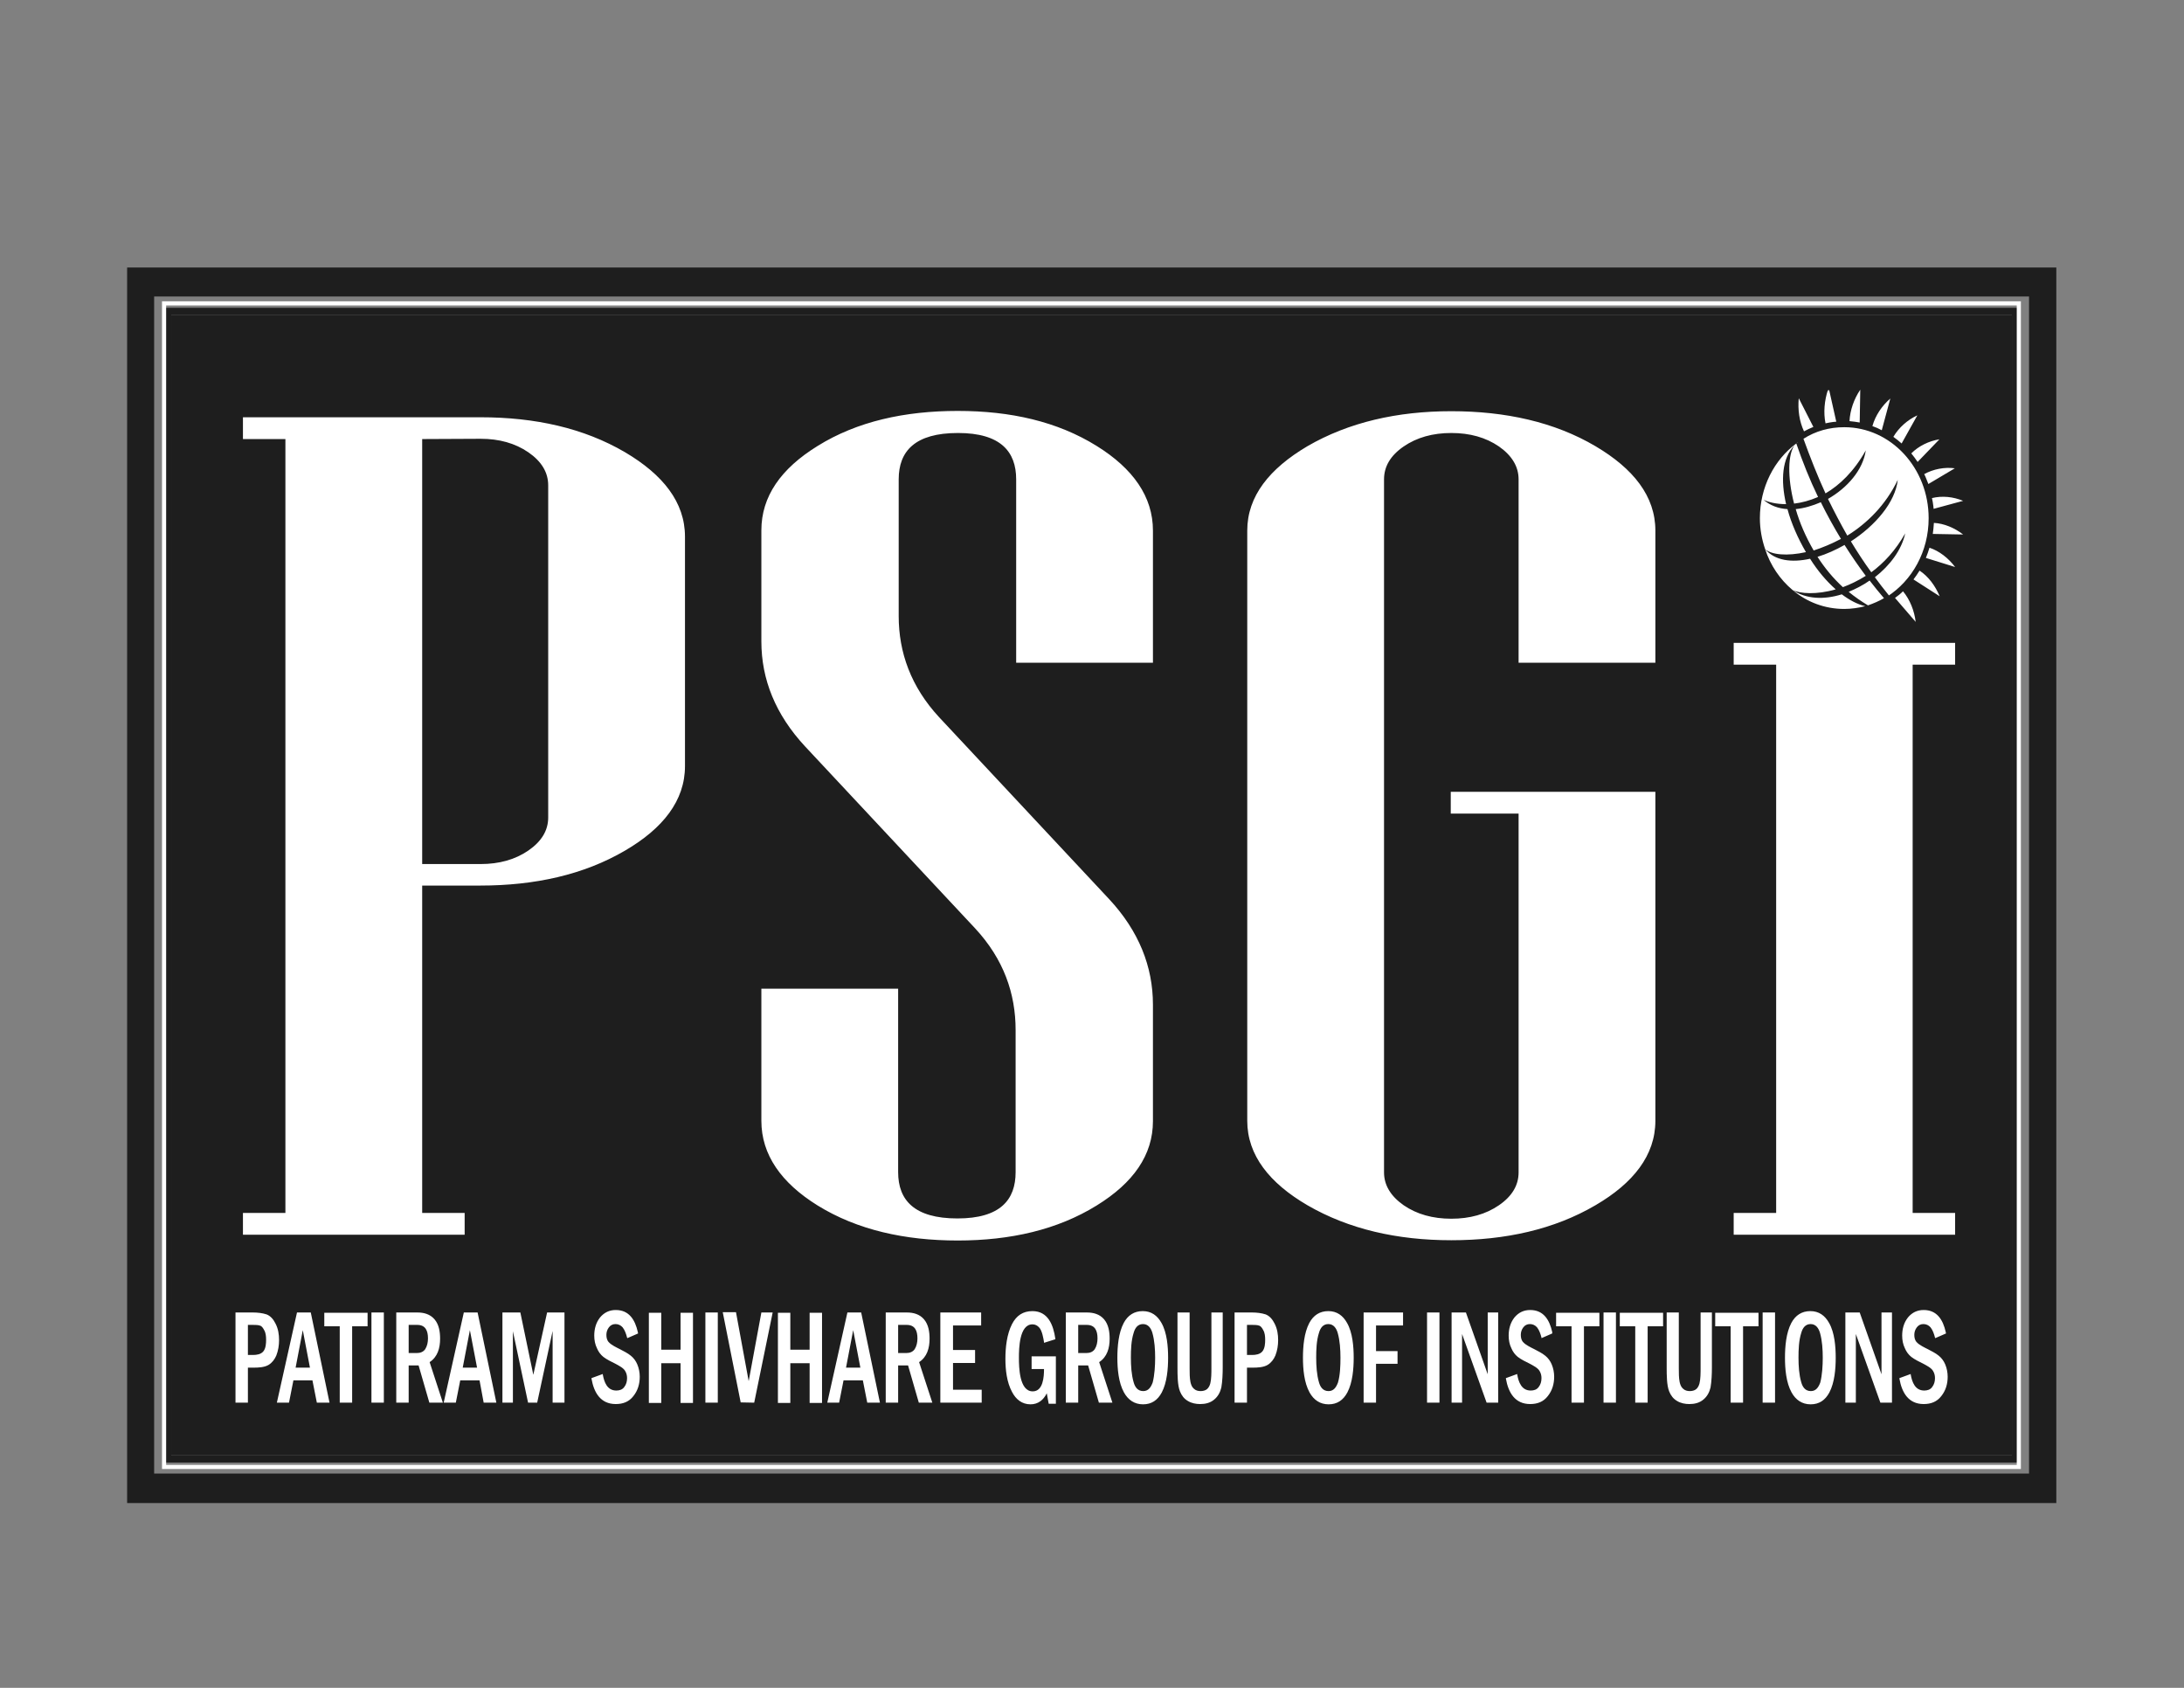 <?xml version="1.0" encoding="utf-8"?>
<!-- Generator: Adobe Illustrator 24.0.0, SVG Export Plug-In . SVG Version: 6.00 Build 0)  -->
<svg version="1.1" id="Layer_1" xmlns="http://www.w3.org/2000/svg" xmlns:xlink="http://www.w3.org/1999/xlink" x="0px" y="0px"
	 viewBox="0 0 792 612" style="enable-background:new 0 0 792 612;" xml:space="preserve">
<rect x="0" y="0" width="792" height="612" fill="#808080" stroke="none"/>
<style type="text/css">
	.st0{fill-rule:evenodd;clip-rule:evenodd;fill:#1E1E1E;}
	.st1{fill-rule:evenodd;clip-rule:evenodd;fill:#FFFFFF;}
	.st2{fill:none;stroke:#FFFFFF;stroke-width:1.5;stroke-miterlimit:22.926;}
</style>
<path class="st0" d="M46.1,97h699.6v448H46.1V97L46.1,97z M55.9,107.5v426.8h679.9V107.5H55.9z"/>
<path class="st0" d="M59.7,111.6h672.4v418.7H59.7V111.6L59.7,111.6z M62.1,114.2v413.4h667.5V114.2H62.1z"/>
<rect x="62.1" y="114.2" class="st0" width="667.5" height="413.4"/>
<path class="st1" d="M89.9,496v12.6h-4.5v-32.7h6.4c1.6,0,3.4,0.2,4.9,0.7c1.5,0.6,2.5,1.9,3.2,3.3c1,1.9,1.3,4,1.3,6
	c0,1.9-0.3,3.8-1,5.6c-0.6,1.4-1.5,2.6-2.8,3.4c-1.5,0.9-3.7,1-5.4,1h-2.1V496z M705.7,483.5l-3.9,1.7l-0.1-0.2
	c-0.3-1.2-0.8-2.7-1.6-3.7c-0.7-0.8-1.6-1.2-2.6-1.2s-1.8,0.4-2.4,1.2c-0.6,0.8-0.9,1.7-0.9,2.7s0.2,2,0.9,2.7c0.9,1,2.8,1.9,4,2.5
	c1.3,0.7,2.8,1.4,4,2.4c1,0.8,1.8,1.9,2.3,3.1c0.6,1.4,0.9,3,0.9,4.5c0,2.6-0.7,5-2.3,7c-1.6,2.1-3.8,2.9-6.4,2.9
	c-5.5,0-7.9-4.1-8.8-9.2v-0.2l4.1-1.5v0.2c0.5,2.8,1.6,5.8,4.9,5.8c1.1,0,2.2-0.3,2.9-1.3c0.7-0.9,1-2,1-3.2c0-0.9-0.2-1.8-0.7-2.6
	c-0.6-1.1-2.4-2-3.5-2.6c-1.4-0.7-3.1-1.5-4.4-2.5c-1-0.8-1.8-1.9-2.3-3.1c-0.7-1.4-1-3-1-4.6c0-2.4,0.6-4.7,2.1-6.6
	c1.5-1.8,3.4-2.7,5.7-2.7c4.8,0,7,3.5,8,8L705.7,483.5L705.7,483.5z M682.3,498.3v-22.4h3.8v32.7h-4.2l-8.9-24.9v24.9h-3.8v-32.7
	h5.2L682.3,498.3L682.3,498.3z M665.7,492.3c0,4-0.4,9-2.3,12.6c-1.5,2.8-3.7,4.3-6.8,4.3s-5.4-1.6-6.9-4.3c-2-3.6-2.4-8.6-2.4-12.6
	s0.4-9,2.3-12.6c1.5-2.8,3.8-4.3,6.9-4.3c3.1,0,5.3,1.6,6.8,4.3C665.3,483.2,665.7,488.3,665.7,492.3L665.7,492.3z M639.2,475.9h4.5
	v32.7h-4.5V475.9L639.2,475.9z M632.1,480.9v27.7h-4.5v-27.7H622V476h15.7v4.9H632.1L632.1,480.9z M604.4,475.9h4.4v20.3
	c0,1.6,0,3.4,0.3,4.9c0.2,0.9,0.5,1.8,1.2,2.4c0.7,0.7,1.6,0.9,2.5,0.9c0.8,0,1.7-0.2,2.3-0.7s1-1.3,1.2-2.1c0.4-1.5,0.4-4,0.4-5.5
	v-20.2h4.1v19.9c0,2.3-0.1,5-0.5,7.3c-0.4,1.7-1.2,3.2-2.5,4.3c-1.5,1.3-3.3,1.7-5.2,1.7c-1.5,0-3.1-0.3-4.4-1.1
	c-1.4-0.8-2.3-2-2.9-3.5c-0.9-2.2-0.9-6.1-0.9-8.5L604.4,475.9L604.4,475.9z M597.5,480.9v27.7H593v-27.7h-5.6V476h15.7v4.9H597.5
	L597.5,480.9z M581.5,475.9h4.5v32.7h-4.5V475.9L581.5,475.9z M574.4,480.9v27.7h-4.5v-27.7h-5.6V476H580v4.9H574.4L574.4,480.9z
	 M562.9,483.5l-3.9,1.7V485c-0.3-1.2-0.8-2.7-1.6-3.7c-0.7-0.8-1.6-1.2-2.6-1.2s-1.8,0.4-2.4,1.2c-0.6,0.8-0.9,1.7-0.9,2.7
	s0.2,2,0.9,2.7c0.9,1,2.8,1.9,4,2.5c1.3,0.7,2.8,1.4,4,2.4c1,0.8,1.8,1.9,2.3,3.1c0.6,1.4,0.9,3,0.9,4.5c0,2.6-0.7,5-2.3,7
	c-1.6,2.1-3.8,2.9-6.4,2.9c-5.5,0-7.9-4.1-8.8-9.2v-0.2l4.1-1.5v0.2c0.5,2.8,1.6,5.8,4.9,5.8c1.1,0,2.2-0.3,2.9-1.3
	c0.7-0.9,1-2,1-3.2c0-0.9-0.2-1.8-0.7-2.6c-0.6-1.1-2.4-2-3.5-2.6c-1.4-0.7-3.1-1.5-4.4-2.5c-1-0.8-1.8-1.9-2.3-3.1
	c-0.7-1.4-1-3-1-4.6c0-2.4,0.6-4.7,2.1-6.6c1.5-1.8,3.4-2.7,5.7-2.7c4.8,0,7,3.5,8,8V483.5L562.9,483.5z M539.5,498.3v-22.4h3.8
	v32.7h-4.2l-8.9-24.9v24.9h-3.8v-32.7h5.2L539.5,498.3L539.5,498.3z M517.5,475.9h4.5v32.7h-4.5V475.9L517.5,475.9z M499,480.6v9.3
	h7.8v4.6H499v14.1h-4.5v-32.7h14.3v4.7H499L499,480.6z M490.9,492.3c0,4-0.4,9-2.3,12.6c-1.5,2.8-3.7,4.3-6.8,4.3
	c-3.1,0-5.4-1.6-6.9-4.3c-2-3.6-2.4-8.6-2.4-12.6s0.4-9,2.3-12.6c1.5-2.8,3.8-4.3,6.9-4.3s5.3,1.6,6.8,4.3
	C490.5,483.2,490.9,488.3,490.9,492.3L490.9,492.3z M452.2,496v12.6h-4.5v-32.7h6.4c1.6,0,3.4,0.2,4.9,0.7c1.5,0.6,2.5,1.9,3.2,3.3
	c1,1.9,1.3,4,1.3,6c0,1.9-0.3,3.8-1,5.6c-0.6,1.4-1.5,2.6-2.8,3.4c-1.5,0.9-3.7,1-5.4,1h-2.1V496z M427,475.9h4.4v20.3
	c0,1.6,0,3.4,0.3,4.9c0.2,0.9,0.5,1.8,1.2,2.4c0.7,0.7,1.6,0.9,2.5,0.9c0.8,0,1.7-0.2,2.3-0.7c0.6-0.5,1-1.3,1.2-2.1
	c0.4-1.5,0.4-4,0.4-5.5v-20.2h4.1v19.9c0,2.3-0.1,5-0.5,7.3c-0.4,1.7-1.2,3.2-2.5,4.3c-1.5,1.3-3.3,1.7-5.2,1.7
	c-1.5,0-3.1-0.3-4.4-1.1c-1.4-0.8-2.3-2-2.9-3.5c-0.9-2.2-0.9-6.1-0.9-8.5V475.9L427,475.9z M423.6,492.3c0,4-0.4,9-2.3,12.6
	c-1.5,2.8-3.7,4.3-6.8,4.3c-3.1,0-5.4-1.6-6.9-4.3c-2-3.6-2.4-8.6-2.4-12.6s0.4-9,2.3-12.6c1.5-2.8,3.8-4.3,6.9-4.3s5.3,1.6,6.8,4.3
	C423.2,483.2,423.6,488.3,423.6,492.3L423.6,492.3z M398.6,493.9l4.8,14.7h-4.9l-3.9-13.5H391v13.5h-4.5v-32.7h7.7
	c2.3,0,4.6,0.6,6.2,2.5s2,4.5,2,7C402.4,488.8,401.5,492,398.6,493.9L398.6,493.9z M379.6,505.2c-1.2,2.4-3.1,4-5.9,4
	c-3.1,0-5.3-1.8-6.7-4.5c-1.9-3.5-2.4-8-2.4-12c0-4.1,0.5-8.9,2.4-12.6c1.6-3.1,4-4.7,7.4-4.7c5.7,0,7.6,5.1,8.3,10v0.2l-4.1,1.3
	v-0.2c-0.2-1.4-0.7-4.2-1.7-5.3c-0.7-0.8-1.5-1.2-2.5-1.2c-4.8,0-4.9,8.9-4.9,12.1c0,3.3,0.1,12.2,5,12.2c3.8,0,4.1-5.3,4.1-8.1
	h-4.5v-4.6h8.8V509h-2.6L379.6,505.2L379.6,505.2z M345.6,480.6v8.9h8v4.7h-8v9.7H356v4.7h-15v-32.7h14.8v4.7L345.6,480.6
	L345.6,480.6z M333.3,493.9l4.8,14.7h-4.9l-3.9-13.5h-3.6v13.5h-4.5v-32.7h7.7c2.3,0,4.6,0.6,6.2,2.5s2,4.5,2,7
	C337.1,488.8,336.2,492,333.3,493.9L333.3,493.9z M312.9,500.5h-7l-1.6,8.1H300l7.3-32.7h5l6.8,32.7h-4.6L312.9,500.5L312.9,500.5z
	 M286.6,489.4h7V476h4.5v32.7h-4.5v-14.4h-7v14.4h-4.5V476h4.5V489.4L286.6,489.4z M271.5,500.8l4.6-24.9h4.1l-6.7,32.7l-4.9-0.1
	l-6.5-32.7h4.8L271.5,500.8L271.5,500.8z M255.8,475.9h4.5v32.7h-4.5L255.8,475.9L255.8,475.9z M239.8,489.4h7V476h4.5v32.7h-4.5
	v-14.4h-7v14.4h-4.5V476h4.5V489.4L239.8,489.4z M231.4,483.5l-3.9,1.7l-0.1-0.2c-0.3-1.2-0.8-2.7-1.6-3.7c-0.7-0.8-1.6-1.2-2.6-1.2
	s-1.8,0.4-2.4,1.2c-0.6,0.8-0.9,1.7-0.9,2.7s0.2,2,0.9,2.7c0.9,1,2.8,1.9,4,2.5c1.3,0.7,2.8,1.4,4,2.4c1,0.8,1.8,1.9,2.3,3.1
	c0.6,1.4,0.9,3,0.9,4.5c0,2.6-0.7,5-2.3,7c-1.6,2.1-3.8,2.9-6.4,2.9c-5.5,0-7.9-4.1-8.8-9.2v-0.2l4.1-1.5v0.2
	c0.5,2.8,1.6,5.8,4.9,5.8c1.1,0,2.2-0.3,2.9-1.3c0.7-0.9,1-2,1-3.2c0-0.9-0.2-1.8-0.7-2.6c-0.6-1.1-2.4-2-3.5-2.6
	c-1.4-0.7-3.1-1.5-4.4-2.5c-1-0.8-1.8-1.9-2.3-3.1c-0.7-1.4-1-3-1-4.6c0-2.4,0.6-4.7,2.1-6.6c1.5-1.8,3.4-2.7,5.7-2.7
	c4.8,0,7,3.5,8,8L231.4,483.5L231.4,483.5z M193.4,498.5l5-22.6h6.3v32.7h-4.3v-26l-5.6,26h-3.3l-5.5-25.9v25.9h-3.8v-32.7h6.5
	L193.4,498.5L193.4,498.5z M173.9,500.5h-7l-1.6,8.1h-4.4l7.3-32.7h5l6.8,32.7h-4.6L173.9,500.5L173.9,500.5z M155.8,493.9l4.8,14.7
	h-4.9l-3.9-13.5h-3.6v13.5h-4.5v-32.7h7.7c2.3,0,4.6,0.6,6.2,2.5c1.6,1.9,2,4.5,2,7C159.6,488.8,158.7,492,155.8,493.9L155.8,493.9z
	 M134.7,475.9h4.5v32.7h-4.5V475.9L134.7,475.9z M127.7,480.9v27.7h-4.5v-27.7h-5.6V476h15.7v4.9H127.7L127.7,480.9z M113.3,500.5
	l1.6,8.1h4.6l-6.8-32.7h-5l-7.3,32.7h4.4l1.6-8.1H113.3L113.3,500.5z M89.9,480.4v10.9h1.9c1.2,0,2.8-0.2,3.7-1.3
	c0.9-1.1,1-2.9,1-4.2c0-1.2-0.1-2.5-0.7-3.5c-0.3-0.6-0.8-1.4-1.4-1.6c-0.7-0.3-1.8-0.3-2.6-0.3H89.9L89.9,480.4z M661,492.3
	c0-2.9-0.2-6.2-1-9c-0.5-1.7-1.5-3.2-3.4-3.2s-2.9,1.4-3.4,3.2c-0.9,2.8-1,6.1-1,9s0.2,6.2,1,8.9c0.5,1.8,1.5,3.2,3.5,3.2
	c1.9,0,2.8-1.5,3.4-3.1C660.8,498.6,661,495.1,661,492.3L661,492.3z M486.1,492.3c0-2.9-0.2-6.2-1-9c-0.5-1.7-1.5-3.2-3.4-3.2
	s-2.9,1.4-3.4,3.2c-0.9,2.8-1,6.1-1,9s0.2,6.2,1,8.9c0.5,1.8,1.5,3.2,3.5,3.2c1.9,0,2.8-1.5,3.4-3.1
	C486,498.6,486.1,495.1,486.1,492.3L486.1,492.3z M452.2,480.4v10.9h1.9c1.2,0,2.8-0.2,3.7-1.3c0.9-1.1,1-2.9,1-4.2
	c0-1.2-0.1-2.5-0.7-3.5c-0.3-0.6-0.8-1.4-1.4-1.6c-0.7-0.3-1.8-0.3-2.6-0.3H452.2L452.2,480.4z M418.9,492.3c0-2.9-0.2-6.2-1-9
	c-0.5-1.7-1.5-3.2-3.4-3.2s-2.9,1.4-3.4,3.2c-0.9,2.8-1,6.1-1,9s0.2,6.2,1,8.9c0.5,1.8,1.5,3.2,3.5,3.2c1.9,0,2.8-1.5,3.4-3.1
	C418.7,498.6,418.9,495.1,418.9,492.3L418.9,492.3z M391,480.4v10.2h3c1.2,0,2.3-0.4,3-1.4c0.7-1.1,1-2.5,1-3.9
	c0-2.8-0.9-4.9-3.9-4.9L391,480.4L391,480.4z M325.7,480.4v10.2h3c1.2,0,2.3-0.4,3-1.4c0.7-1.1,1-2.5,1-3.9c0-2.8-0.9-4.9-3.9-4.9
	L325.7,480.4L325.7,480.4z M312,495.9l-2.6-13.6l-2.6,13.6H312L312,495.9z M173,495.9l-2.6-13.6l-2.6,13.6H173L173,495.9z
	 M148.2,480.4v10.2h3c1.2,0,2.3-0.4,3-1.4c0.7-1.1,1-2.5,1-3.9c0-2.8-0.9-4.9-3.9-4.9L148.2,480.4L148.2,480.4z M112.4,495.9h-5.2
	l2.6-13.6L112.4,495.9z"/>
<path class="st1" d="M153.1,321.2v118.6h15.4v7.9H88.1v-7.9h15.4V159.2H88.1v-7.9h86.2c19.7,0,37.4,3.9,52.4,12.7
	c13.7,8.1,21.7,18.1,21.7,30.6v83.2c0,12.5-8,22.6-21.7,30.6c-15,8.8-32.8,12.7-52.5,12.7h-21.1V321.2z M418.1,406.5
	c0,12.3-7.1,22.4-20.4,30.6c-14.2,8.8-31.3,12.7-50.4,12.7s-36.4-3.8-50.8-12.7c-13.2-8.2-20.4-18.4-20.4-30.7v-47.9h49.6V425
	c0,10.2,5.9,16.8,21.5,16.8s21.1-6.8,21.1-16.8v-51.5c0-13.2-4.3-25.7-14.7-36.9L292,270.7c-10.8-11.6-15.9-24.4-15.9-38.1v-40.3
	c0-12.3,7.1-22.4,20.4-30.6c14.3-8.9,31.6-12.7,50.8-12.7c19.1,0,36.1,3.8,50.4,12.7c13.2,8.2,20.4,18.4,20.4,30.7v47.9h-49.6v-66.5
	c0-10-5.6-16.8-21.1-16.8c-15.6,0-21.5,6.6-21.5,16.8v49.6c0,13.1,4.4,25.6,14.7,36.7l61.6,65.9c10.8,11.6,15.9,24.5,15.9,38.3
	V406.5L418.1,406.5z M550.7,295h-24.6v-7.9h74.2v119.3c0,12.5-8,22.6-21.7,30.6c-15,8.8-32.7,12.7-52.3,12.7
	c-19.6,0-37.2-4-52.2-12.7c-13.7-8-21.8-18.1-21.8-30.6v-214c0-12.5,8.1-22.5,21.8-30.6c15-8.7,32.6-12.7,52.2-12.7
	c19.6,0,37.4,3.9,52.3,12.7c13.7,8.1,21.7,18.1,21.7,30.6v47.9h-49.6v-66.5c0-4.6-2.4-8.6-7.1-11.9c-4.8-3.3-10.6-4.9-17.3-4.9
	s-12.5,1.6-17.3,4.9c-4.8,3.3-7.1,7.3-7.1,11.9v251.3c0,4.6,2.4,8.6,7.1,11.9c4.8,3.3,10.6,4.9,17.3,4.9s12.5-1.6,17.3-4.9
	s7.1-7.3,7.1-11.9L550.7,295L550.7,295z M644.1,439.8V241h-15.4v-7.9H709v7.9h-15.4v198.8H709v7.9h-80.3v-7.9H644.1L644.1,439.8z
	 M153.1,159.2v154.1h21.2c6.7,0,12.5-1.6,17.3-4.9s7.2-7.3,7.2-12V176c0-4.7-2.4-8.7-7.2-12s-10.6-4.9-17.3-4.9L153.1,159.2
	L153.1,159.2z"/>
<path class="st1" d="M668.8,154.9c16.9,0,30.6,14.8,30.6,33c0,12.1-6,22.6-15,28.4c0.2-0.1,0.4-0.3,0.6-0.4
	c-1.8-2.2-3.5-4.4-5.1-6.6c5.5-4.3,9.7-9.9,11-15.9c-3.5,6.2-7.8,10.8-12.3,14.1c-2.7-3.7-5.1-7.4-7.4-11.2
	c8.8-5.7,16.1-14.1,17-22.3c-4.4,9.2-11.2,15.8-18.3,20.2c-2.5-4.4-4.8-8.8-7-13.3c7-4,12.7-10.5,13.7-17.6
	c-4.3,7.7-9.5,12.6-14.6,15.6c-2.9-6.3-5.5-12.9-8-19.8C658.4,156.3,663.4,154.9,668.8,154.9L668.8,154.9z M709,205.6
	c-2.4-3.2-5.7-5.8-9.3-7c-0.4,1.3-0.8,2.5-1.3,3.7L709,205.6L709,205.6z M703.4,216.2c-1.6-3.8-4.1-7.2-7.3-9.3
	c-0.7,1.1-1.4,2.2-2.2,3.2L703.4,216.2L703.4,216.2z M652.3,144.4c-0.4,4.1,0.2,8.4,1.9,12c1.1-0.6,2.2-1.1,3.4-1.6L652.3,144.4
	L652.3,144.4z M663.3,141.3l2.6,11.6c-0.4,0-0.7,0.1-1.1,0.1c-0.9,0.1-1.9,0.3-2.8,0.5c-0.8-3.9-0.4-8.3,0.9-12.2l0.1,0.5
	C663.1,141.7,663.2,141.5,663.3,141.3L663.3,141.3z M674.6,141.3l-0.2,11.9c-1.2-0.2-2.4-0.4-3.7-0.5
	C670.9,148.8,672.3,144.7,674.6,141.3L674.6,141.3z M685.5,144.5c-3,2.6-5.4,6.1-6.5,10c1.2,0.4,2.3,0.9,3.4,1.5L685.5,144.5
	L685.5,144.5z M695.3,150.6c-3.5,1.6-6.7,4.4-8.7,7.8c1,0.7,2,1.5,3,2.4L695.3,150.6L695.3,150.6z M703.3,159.3
	c-3.8,0.6-7.5,2.4-10.2,5.1c0.8,1,1.6,2,2.3,3.1L703.3,159.3L703.3,159.3z M708.9,169.8c-3.8-0.5-7.8,0.3-11.1,2.1
	c0.6,1.2,1,2.4,1.5,3.6L708.9,169.8L708.9,169.8z M711.9,181.6l-10.7,2.9c0-0.3-0.1-0.7-0.1-1c-0.1-1-0.3-2-0.5-2.9
	C704.3,179.7,708.3,180.1,711.9,181.6L711.9,181.6z M711.9,193.8l-11-0.2c0.2-1.3,0.3-2.6,0.4-4C705,189.8,708.8,191.4,711.9,193.8
	L711.9,193.8z M694.7,225.5c-0.5-4.1-2.1-8.1-4.6-11.1c-0.9,0.9-1.9,1.7-2.9,2.4L694.7,225.5L694.7,225.5z M683.2,216.9
	c-1.8-2.1-3.5-4.2-5.2-6.4c-2.4,1.7-5,3-7.6,4.1c2.2,1.8,4.5,3.4,7,4.9C679.4,218.8,681.3,218,683.2,216.9L683.2,216.9z
	 M676.4,219.8c-2.9-0.7-5.7-2.2-8.5-4.3c-6.4,2-12.9,1.8-17.9-1.6c5.2,4.4,11.7,6.9,18.8,6.9C671.4,220.8,674,220.4,676.4,219.8
	L676.4,219.8z M650,213.9c2.7,1.4,8.8,1.8,15.7-0.2c-3.4-3-6.6-6.8-9.3-11.1c-6.7,1.5-12.8,0.7-16.3-3.5
	C642,205,645.5,210.1,650,213.9L650,213.9z M640.1,199.1c2.3,2.1,8,2.6,14.8,1.1c-2.9-5-5.3-10.4-6.7-15.6c-3.3-0.2-6.3-1.3-8.7-3.4
	c1.8,0.9,4.7,1.6,8.2,1.6c-2-8.7-1.5-16.7,3.1-21.4c-2.4,3.2-2.7,11.5-0.2,21.2c2.7-0.3,5.7-1.1,8.7-2.4c-3-6.2-5.6-12.7-7.9-19.4
	c-8,5.9-13.2,15.9-13.2,27.1C638.2,191.8,638.9,195.6,640.1,199.1L640.1,199.1z M651.5,160.7c0.2-0.1,0.4-0.3,0.6-0.4
	C651.8,160.4,651.7,160.5,651.5,160.7L651.5,160.7z M652.1,160.2c0.1-0.1,0.3-0.2,0.4-0.3C652.4,160,652.2,160.1,652.1,160.2
	L652.1,160.2z M676.6,208.8c-2.7-3.6-5.3-7.4-7.7-11.2c-3.2,1.8-6.5,3.3-9.8,4.3c2.5,3.9,5.6,7.7,9.2,11
	C671,211.9,673.9,210.5,676.6,208.8L676.6,208.8z M667.6,195.4c-2.6-4.3-5.1-8.8-7.3-13.3c-3,1.3-6.1,2.2-9.1,2.5
	c1.4,4.9,3.6,10,6.5,15C660.8,198.6,664.2,197.2,667.6,195.4z"/>
<rect x="59.5" y="110" class="st2" width="672.6" height="421.9"/>
</svg>

